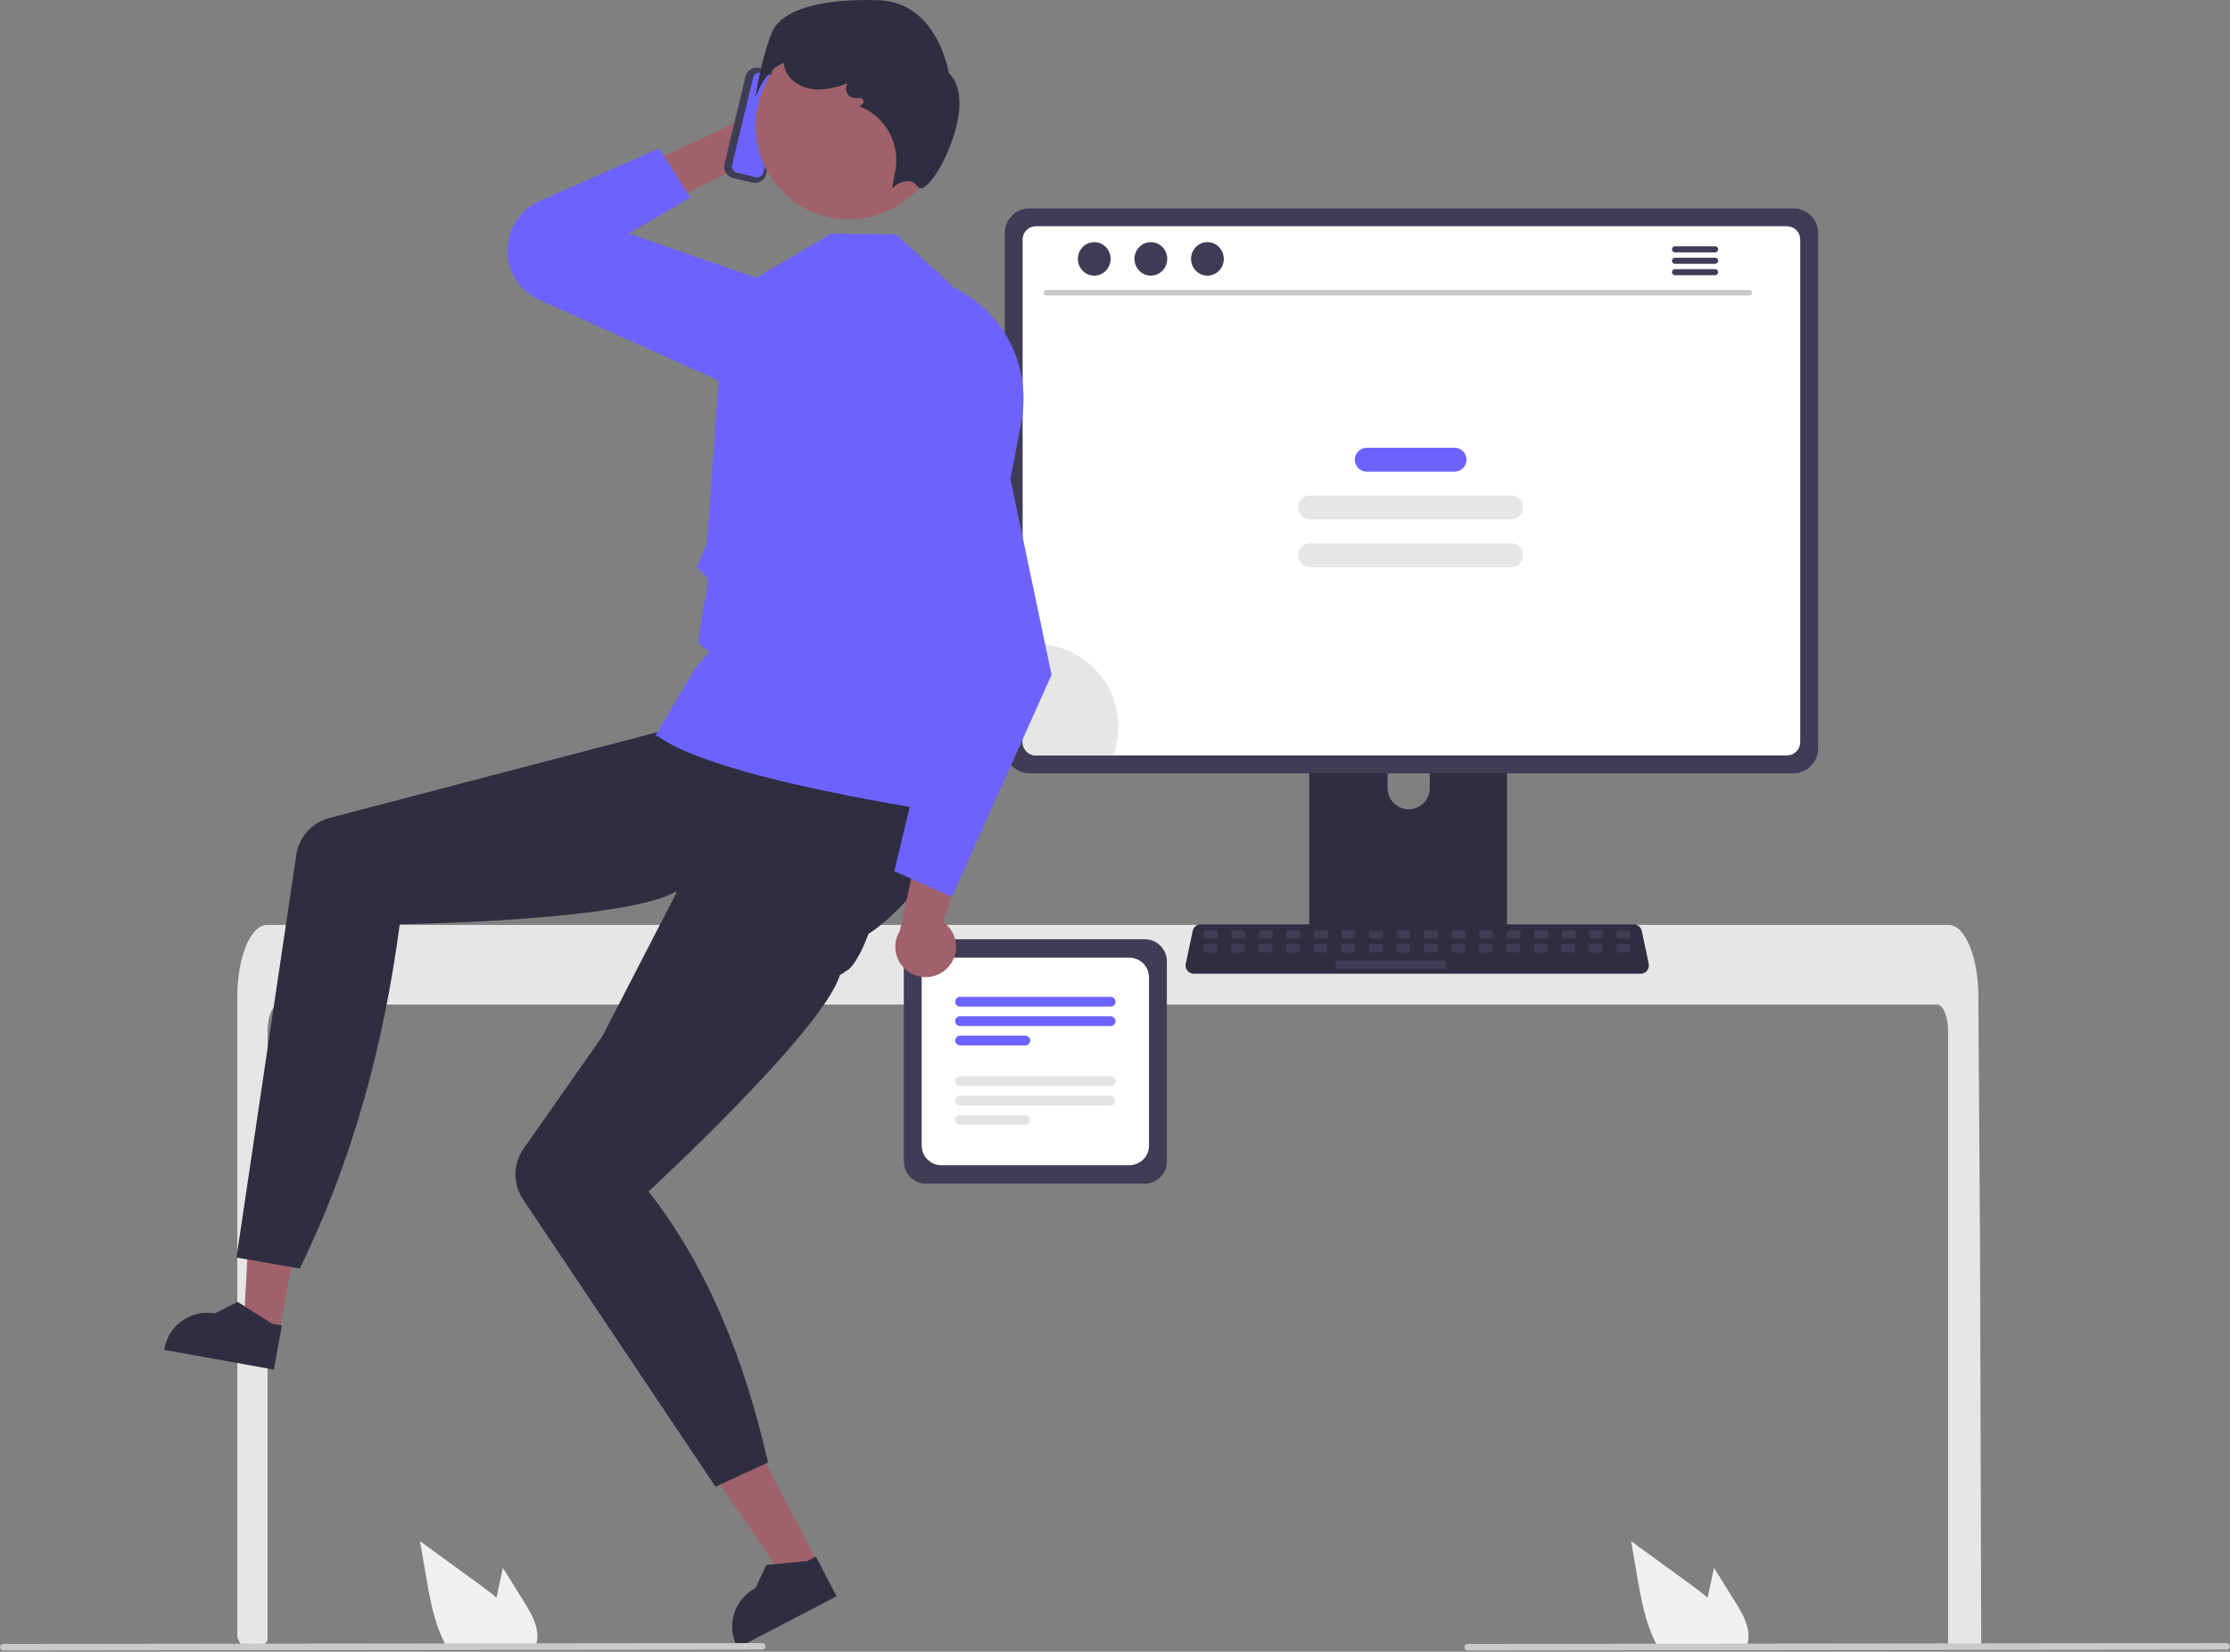 <svg width="590" height="437" viewBox="0 0 590 437" fill="none" xmlns="http://www.w3.org/2000/svg">
<rect x="0" y="0" width="590" height="437" fill="#808080" stroke="none"/>
<g clip-path="url(#clip0_443_992)">
<path d="M172.165 42.968L178.401 52.714L200.648 41.685L212.086 38.188C213.572 37.733 214.913 36.897 215.974 35.762C217.036 34.627 217.781 33.233 218.135 31.721C218.489 30.207 218.44 28.628 217.993 27.14C217.545 25.652 216.715 24.307 215.585 23.24C213.911 21.66 211.687 20.791 209.385 20.819C207.082 20.846 204.88 21.766 203.244 23.386L193.645 32.887L172.165 42.968Z" fill="#A0616A"/>
<path d="M182.689 52.26L174.375 39.265L142.849 53.134C140.585 54.13 138.617 55.694 137.136 57.675C135.654 59.655 134.709 61.985 134.393 64.438C134.003 67.462 134.587 70.532 136.059 73.203C137.532 75.874 139.816 78.006 142.582 79.291L192.837 101.89C196.306 103.502 200.267 103.693 203.875 102.423C207.483 101.153 210.451 98.523 212.146 95.094C213.057 93.25 213.57 91.235 213.651 89.179C213.732 87.124 213.379 85.074 212.616 83.164C211.852 81.254 210.695 79.526 209.22 78.093C207.745 76.659 205.984 75.553 204.052 74.845L166.354 61.795L182.689 52.26Z" fill="#6C63FF"/>
<path d="M515.413 272.867C515.413 268.963 514.102 265.795 512.493 265.788H73.725C72.108 265.795 70.804 268.963 70.797 272.867V433.552C70.797 433.914 70.662 434.264 70.419 434.532C70.175 434.801 69.84 434.969 69.48 435.004C68.302 435.117 67.124 435.222 65.947 435.319C65.918 435.319 65.888 435.327 65.859 435.327C65.219 435.385 64.578 435.429 63.937 435.48H63.929C63.6 434.87 63.274 434.255 62.952 433.635C62.843 433.426 62.786 433.194 62.786 432.959V263.683C62.786 262.606 62.83 261.521 62.903 260.45C63.007 258.98 63.189 257.517 63.449 256.066C64.68 249.3 67.462 244.72 70.622 244.705H515.588C516.049 244.708 516.505 244.805 516.928 244.989C517.549 245.264 518.11 245.657 518.581 246.147C519.22 246.811 519.766 247.558 520.205 248.368C521.763 251.114 522.878 255.207 523.271 259.969C523.271 260.013 523.278 260.057 523.278 260.1C523.38 261.28 523.431 262.482 523.424 263.683L523.526 279.29L523.591 288.597L523.788 317.8L523.861 328.171L524.181 434.642C524.181 435.028 524.028 435.399 523.755 435.672C523.482 435.945 523.111 436.099 522.725 436.099H516.87C516.483 436.099 516.113 435.945 515.84 435.672C515.567 435.399 515.413 435.028 515.413 434.642V272.867Z" fill="#E6E6E6"/>
<path d="M73.91 352.448L64.47 350.753L66.516 313.532L80.45 316.034L73.91 352.448Z" fill="#A0616A"/>
<path d="M72.475 362.356L43.444 357.143L43.509 356.776C44.048 353.779 45.754 351.119 48.254 349.38C50.753 347.642 53.841 346.967 56.838 347.505L56.839 347.505L62.864 344.434L72.036 350.234L74.57 350.689L72.475 362.356Z" fill="#2F2E41"/>
<path d="M302.871 313.162H244.982C243.43 313.16 241.943 312.543 240.846 311.446C239.749 310.349 239.132 308.862 239.13 307.31V254.345C239.132 252.793 239.749 251.306 240.846 250.209C241.943 249.112 243.43 248.495 244.982 248.493H302.871C304.422 248.495 305.909 249.112 307.006 250.209C308.103 251.306 308.72 252.793 308.722 254.345V307.31C308.72 308.862 308.103 310.349 307.006 311.446C305.909 312.543 304.422 313.16 302.871 313.162Z" fill="#3F3D56"/>
<path d="M298.801 308.285H249.051C247.673 308.283 246.353 307.735 245.379 306.761C244.405 305.787 243.857 304.467 243.855 303.089V258.566C243.857 257.188 244.405 255.868 245.379 254.894C246.353 253.92 247.673 253.372 249.051 253.37H298.801C300.179 253.372 301.5 253.92 302.474 254.894C303.448 255.868 303.996 257.188 303.997 258.566V303.089C303.996 304.467 303.448 305.787 302.474 306.761C301.5 307.735 300.179 308.283 298.801 308.285Z" fill="white"/>
<path d="M293.838 266.332H254.014C253.669 266.332 253.339 266.196 253.095 265.952C252.852 265.709 252.715 265.378 252.715 265.034C252.715 264.689 252.852 264.359 253.095 264.115C253.339 263.872 253.669 263.735 254.014 263.735H293.838C294.183 263.735 294.513 263.872 294.757 264.115C295 264.359 295.137 264.689 295.137 265.034C295.137 265.378 295 265.709 294.757 265.952C294.513 266.196 294.183 266.332 293.838 266.332Z" fill="#6C63FF"/>
<path d="M293.838 271.465H254.014C253.669 271.465 253.339 271.328 253.095 271.084C252.852 270.841 252.715 270.511 252.715 270.166C252.715 269.822 252.852 269.491 253.095 269.248C253.339 269.004 253.669 268.867 254.014 268.867H293.838C294.183 268.867 294.513 269.004 294.757 269.248C295 269.491 295.137 269.822 295.137 270.166C295.137 270.511 295 270.841 294.757 271.084C294.513 271.328 294.183 271.465 293.838 271.465Z" fill="#6C63FF"/>
<path d="M271.277 276.597H254.014C253.669 276.597 253.339 276.46 253.095 276.216C252.852 275.973 252.715 275.642 252.715 275.298C252.715 274.953 252.852 274.623 253.095 274.379C253.339 274.136 253.669 273.999 254.014 273.999H271.277C271.621 273.999 271.952 274.136 272.195 274.379C272.439 274.623 272.576 274.953 272.576 275.298C272.576 275.642 272.439 275.973 272.195 276.216C271.952 276.46 271.621 276.597 271.277 276.597Z" fill="#6C63FF"/>
<path d="M293.838 287.346H254.014C253.669 287.346 253.339 287.209 253.095 286.965C252.852 286.722 252.715 286.391 252.715 286.047C252.715 285.702 252.852 285.372 253.095 285.128C253.339 284.885 253.669 284.748 254.014 284.748H293.838C294.183 284.748 294.513 284.885 294.757 285.128C295 285.372 295.137 285.702 295.137 286.047C295.137 286.391 295 286.722 294.757 286.965C294.513 287.209 294.183 287.346 293.838 287.346Z" fill="#E4E4E4"/>
<path d="M293.838 292.478H254.014C253.843 292.478 253.674 292.445 253.516 292.38C253.358 292.315 253.214 292.219 253.093 292.099C252.972 291.978 252.877 291.835 252.811 291.677C252.746 291.519 252.712 291.35 252.712 291.179C252.712 291.008 252.746 290.839 252.811 290.681C252.877 290.524 252.972 290.38 253.093 290.26C253.214 290.139 253.358 290.043 253.516 289.978C253.674 289.913 253.843 289.88 254.014 289.88H293.838C294.183 289.88 294.513 290.017 294.757 290.261C295 290.504 295.137 290.835 295.137 291.179C295.137 291.524 295 291.854 294.757 292.098C294.513 292.341 294.183 292.478 293.838 292.478Z" fill="#E4E4E4"/>
<path d="M271.277 297.61H254.014C253.669 297.61 253.339 297.474 253.095 297.23C252.852 296.986 252.715 296.656 252.715 296.312C252.715 295.967 252.852 295.637 253.095 295.393C253.339 295.15 253.669 295.013 254.014 295.013H271.277C271.621 295.013 271.952 295.15 272.195 295.393C272.439 295.637 272.576 295.967 272.576 296.312C272.576 296.656 272.439 296.986 272.195 297.23C271.952 297.474 271.621 297.61 271.277 297.61Z" fill="#E4E4E4"/>
<path d="M396.186 171.679H348.908C348.239 171.68 347.598 171.946 347.125 172.42C346.653 172.893 346.388 173.535 346.389 174.204V248.889H398.711V174.204C398.711 173.872 398.646 173.544 398.519 173.237C398.392 172.931 398.206 172.652 397.972 172.418C397.737 172.183 397.459 171.997 397.152 171.871C396.846 171.744 396.517 171.679 396.186 171.679ZM372.706 214.114C371.227 214.107 369.811 213.517 368.766 212.471C367.72 211.426 367.13 210.01 367.123 208.531V199.917C367.125 198.437 367.714 197.019 368.76 195.974C369.807 194.928 371.226 194.341 372.706 194.341C374.185 194.341 375.604 194.928 376.651 195.974C377.698 197.019 378.287 198.437 378.288 199.917V208.531C378.282 210.01 377.691 211.426 376.646 212.471C375.6 213.517 374.184 214.107 372.706 214.114Z" fill="#2F2E41"/>
<path d="M346.227 246.5V253.706C346.227 254.08 346.376 254.437 346.64 254.701C346.904 254.965 347.262 255.114 347.635 255.115H397.465C397.838 255.113 398.195 254.964 398.459 254.7C398.722 254.436 398.871 254.079 398.873 253.706V246.5H346.227Z" fill="#3F3D56"/>
<path d="M474.474 55.123H272.379C270.642 55.126 268.978 55.817 267.75 57.045C266.522 58.273 265.831 59.937 265.829 61.673V198.048C265.83 199.785 266.521 201.45 267.749 202.678C268.977 203.906 270.642 204.596 272.379 204.598H474.474C476.211 204.596 477.876 203.906 479.104 202.678C480.332 201.45 481.022 199.785 481.024 198.048V61.673C481.021 59.937 480.33 58.273 479.102 57.045C477.875 55.817 476.21 55.126 474.474 55.123Z" fill="#3F3D56"/>
<path d="M472.787 59.855H274.067C273.138 59.856 272.247 60.227 271.59 60.885C270.933 61.543 270.564 62.435 270.564 63.365V196.359C270.566 197.288 270.935 198.178 271.592 198.834C272.249 199.491 273.139 199.861 274.067 199.862H472.787C473.716 199.861 474.606 199.491 475.262 198.834C475.919 198.178 476.288 197.288 476.29 196.359V63.365C476.29 62.435 475.921 61.543 475.264 60.885C474.608 60.227 473.717 59.856 472.787 59.855Z" fill="white"/>
<path d="M434.08 257.622H315.852C315.529 257.622 315.209 257.55 314.917 257.411C314.625 257.271 314.367 257.069 314.163 256.817C313.959 256.566 313.814 256.273 313.738 255.958C313.662 255.643 313.657 255.316 313.724 254.999L315.558 246.286C315.663 245.799 315.931 245.362 316.318 245.048C316.705 244.734 317.188 244.561 317.686 244.56H432.246C432.744 244.561 433.227 244.734 433.614 245.048C434.001 245.362 434.269 245.799 434.373 246.286L436.208 254.999C436.275 255.316 436.27 255.643 436.194 255.958C436.118 256.273 435.972 256.566 435.769 256.817C435.565 257.069 435.307 257.271 435.015 257.411C434.723 257.55 434.403 257.622 434.08 257.622Z" fill="#2F2E41"/>
<path d="M321.812 246.128H318.881C318.685 246.128 318.526 246.288 318.526 246.484V247.958C318.526 248.154 318.685 248.313 318.881 248.313H321.812C322.008 248.313 322.167 248.154 322.167 247.958V246.484C322.167 246.288 322.008 246.128 321.812 246.128Z" fill="#3F3D56"/>
<path d="M329.094 246.128H326.164C325.968 246.128 325.809 246.288 325.809 246.484V247.958C325.809 248.154 325.968 248.313 326.164 248.313H329.094C329.291 248.313 329.45 248.154 329.45 247.958V246.484C329.45 246.288 329.291 246.128 329.094 246.128Z" fill="#3F3D56"/>
<path d="M336.377 246.128H333.447C333.25 246.128 333.091 246.288 333.091 246.484V247.958C333.091 248.154 333.25 248.313 333.447 248.313H336.377C336.573 248.313 336.732 248.154 336.732 247.958V246.484C336.732 246.288 336.573 246.128 336.377 246.128Z" fill="#3F3D56"/>
<path d="M343.659 246.128H340.729C340.533 246.128 340.374 246.288 340.374 246.484V247.958C340.374 248.154 340.533 248.313 340.729 248.313H343.659C343.856 248.313 344.015 248.154 344.015 247.958V246.484C344.015 246.288 343.856 246.128 343.659 246.128Z" fill="#3F3D56"/>
<path d="M350.942 246.128H348.012C347.815 246.128 347.656 246.288 347.656 246.484V247.958C347.656 248.154 347.815 248.313 348.012 248.313H350.942C351.138 248.313 351.298 248.154 351.298 247.958V246.484C351.298 246.288 351.138 246.128 350.942 246.128Z" fill="#3F3D56"/>
<path d="M358.225 246.128H355.294C355.098 246.128 354.939 246.288 354.939 246.484V247.958C354.939 248.154 355.098 248.313 355.294 248.313H358.225C358.421 248.313 358.58 248.154 358.58 247.958V246.484C358.58 246.288 358.421 246.128 358.225 246.128Z" fill="#3F3D56"/>
<path d="M365.507 246.128H362.577C362.381 246.128 362.221 246.288 362.221 246.484V247.958C362.221 248.154 362.381 248.313 362.577 248.313H365.507C365.704 248.313 365.863 248.154 365.863 247.958V246.484C365.863 246.288 365.704 246.128 365.507 246.128Z" fill="#3F3D56"/>
<path d="M372.79 246.128H369.86C369.663 246.128 369.504 246.288 369.504 246.484V247.958C369.504 248.154 369.663 248.313 369.86 248.313H372.79C372.986 248.313 373.145 248.154 373.145 247.958V246.484C373.145 246.288 372.986 246.128 372.79 246.128Z" fill="#3F3D56"/>
<path d="M380.072 246.128H377.142C376.946 246.128 376.787 246.288 376.787 246.484V247.958C376.787 248.154 376.946 248.313 377.142 248.313H380.072C380.269 248.313 380.428 248.154 380.428 247.958V246.484C380.428 246.288 380.269 246.128 380.072 246.128Z" fill="#3F3D56"/>
<path d="M387.355 246.128H384.425C384.228 246.128 384.069 246.288 384.069 246.484V247.958C384.069 248.154 384.228 248.313 384.425 248.313H387.355C387.551 248.313 387.711 248.154 387.711 247.958V246.484C387.711 246.288 387.551 246.128 387.355 246.128Z" fill="#3F3D56"/>
<path d="M394.638 246.128H391.707C391.511 246.128 391.352 246.288 391.352 246.484V247.958C391.352 248.154 391.511 248.313 391.707 248.313H394.638C394.834 248.313 394.993 248.154 394.993 247.958V246.484C394.993 246.288 394.834 246.128 394.638 246.128Z" fill="#3F3D56"/>
<path d="M401.92 246.128H398.99C398.794 246.128 398.634 246.288 398.634 246.484V247.958C398.634 248.154 398.794 248.313 398.99 248.313H401.92C402.116 248.313 402.276 248.154 402.276 247.958V246.484C402.276 246.288 402.116 246.128 401.92 246.128Z" fill="#3F3D56"/>
<path d="M409.203 246.128H406.272C406.076 246.128 405.917 246.288 405.917 246.484V247.958C405.917 248.154 406.076 248.313 406.272 248.313H409.203C409.399 248.313 409.558 248.154 409.558 247.958V246.484C409.558 246.288 409.399 246.128 409.203 246.128Z" fill="#3F3D56"/>
<path d="M416.485 246.128H413.555C413.359 246.128 413.2 246.288 413.2 246.484V247.958C413.2 248.154 413.359 248.313 413.555 248.313H416.485C416.682 248.313 416.841 248.154 416.841 247.958V246.484C416.841 246.288 416.682 246.128 416.485 246.128Z" fill="#3F3D56"/>
<path d="M423.768 246.128H420.838C420.641 246.128 420.482 246.288 420.482 246.484V247.958C420.482 248.154 420.641 248.313 420.838 248.313H423.768C423.964 248.313 424.123 248.154 424.123 247.958V246.484C424.123 246.288 423.964 246.128 423.768 246.128Z" fill="#3F3D56"/>
<path d="M431.05 246.128H428.12C427.924 246.128 427.765 246.288 427.765 246.484V247.958C427.765 248.154 427.924 248.313 428.12 248.313H431.05C431.247 248.313 431.406 248.154 431.406 247.958V246.484C431.406 246.288 431.247 246.128 431.05 246.128Z" fill="#3F3D56"/>
<path d="M321.726 249.77H318.795C318.599 249.77 318.44 249.929 318.44 250.126V251.599C318.44 251.796 318.599 251.955 318.795 251.955H321.726C321.922 251.955 322.081 251.796 322.081 251.599V250.126C322.081 249.929 321.922 249.77 321.726 249.77Z" fill="#3F3D56"/>
<path d="M329.008 249.77H326.078C325.882 249.77 325.723 249.929 325.723 250.126V251.599C325.723 251.796 325.882 251.955 326.078 251.955H329.008C329.205 251.955 329.364 251.796 329.364 251.599V250.126C329.364 249.929 329.205 249.77 329.008 249.77Z" fill="#3F3D56"/>
<path d="M336.291 249.77H333.361C333.164 249.77 333.005 249.929 333.005 250.126V251.599C333.005 251.796 333.164 251.955 333.361 251.955H336.291C336.487 251.955 336.646 251.796 336.646 251.599V250.126C336.646 249.929 336.487 249.77 336.291 249.77Z" fill="#3F3D56"/>
<path d="M343.573 249.77H340.643C340.447 249.77 340.288 249.929 340.288 250.126V251.599C340.288 251.796 340.447 251.955 340.643 251.955H343.573C343.77 251.955 343.929 251.796 343.929 251.599V250.126C343.929 249.929 343.77 249.77 343.573 249.77Z" fill="#3F3D56"/>
<path d="M350.856 249.77H347.926C347.729 249.77 347.57 249.929 347.57 250.126V251.599C347.57 251.796 347.729 251.955 347.926 251.955H350.856C351.052 251.955 351.212 251.796 351.212 251.599V250.126C351.212 249.929 351.052 249.77 350.856 249.77Z" fill="#3F3D56"/>
<path d="M358.139 249.77H355.208C355.012 249.77 354.853 249.929 354.853 250.126V251.599C354.853 251.796 355.012 251.955 355.208 251.955H358.139C358.335 251.955 358.494 251.796 358.494 251.599V250.126C358.494 249.929 358.335 249.77 358.139 249.77Z" fill="#3F3D56"/>
<path d="M365.421 249.77H362.491C362.295 249.77 362.135 249.929 362.135 250.126V251.599C362.135 251.796 362.295 251.955 362.491 251.955H365.421C365.618 251.955 365.777 251.796 365.777 251.599V250.126C365.777 249.929 365.618 249.77 365.421 249.77Z" fill="#3F3D56"/>
<path d="M372.704 249.77H369.774C369.577 249.77 369.418 249.929 369.418 250.126V251.599C369.418 251.796 369.577 251.955 369.774 251.955H372.704C372.9 251.955 373.059 251.796 373.059 251.599V250.126C373.059 249.929 372.9 249.77 372.704 249.77Z" fill="#3F3D56"/>
<path d="M379.986 249.77H377.056C376.86 249.77 376.701 249.929 376.701 250.126V251.599C376.701 251.796 376.86 251.955 377.056 251.955H379.986C380.183 251.955 380.342 251.796 380.342 251.599V250.126C380.342 249.929 380.183 249.77 379.986 249.77Z" fill="#3F3D56"/>
<path d="M387.269 249.77H384.339C384.142 249.77 383.983 249.929 383.983 250.126V251.599C383.983 251.796 384.142 251.955 384.339 251.955H387.269C387.465 251.955 387.624 251.796 387.624 251.599V250.126C387.624 249.929 387.465 249.77 387.269 249.77Z" fill="#3F3D56"/>
<path d="M394.551 249.77H391.621C391.425 249.77 391.266 249.929 391.266 250.126V251.599C391.266 251.796 391.425 251.955 391.621 251.955H394.551C394.748 251.955 394.907 251.796 394.907 251.599V250.126C394.907 249.929 394.748 249.77 394.551 249.77Z" fill="#3F3D56"/>
<path d="M401.834 249.77H398.904C398.707 249.77 398.548 249.929 398.548 250.126V251.599C398.548 251.796 398.707 251.955 398.904 251.955H401.834C402.03 251.955 402.19 251.796 402.19 251.599V250.126C402.19 249.929 402.03 249.77 401.834 249.77Z" fill="#3F3D56"/>
<path d="M409.117 249.77H406.186C405.99 249.77 405.831 249.929 405.831 250.126V251.599C405.831 251.796 405.99 251.955 406.186 251.955H409.117C409.313 251.955 409.472 251.796 409.472 251.599V250.126C409.472 249.929 409.313 249.77 409.117 249.77Z" fill="#3F3D56"/>
<path d="M416.399 249.77H413.469C413.273 249.77 413.113 249.929 413.113 250.126V251.599C413.113 251.796 413.273 251.955 413.469 251.955H416.399C416.596 251.955 416.755 251.796 416.755 251.599V250.126C416.755 249.929 416.596 249.77 416.399 249.77Z" fill="#3F3D56"/>
<path d="M423.682 249.77H420.752C420.555 249.77 420.396 249.929 420.396 250.126V251.599C420.396 251.796 420.555 251.955 420.752 251.955H423.682C423.878 251.955 424.037 251.796 424.037 251.599V250.126C424.037 249.929 423.878 249.77 423.682 249.77Z" fill="#3F3D56"/>
<path d="M430.964 249.77H428.034C427.838 249.77 427.679 249.929 427.679 250.126V251.599C427.679 251.796 427.838 251.955 428.034 251.955H430.964C431.161 251.955 431.32 251.796 431.32 251.599V250.126C431.32 249.929 431.161 249.77 430.964 249.77Z" fill="#3F3D56"/>
<path d="M382.171 254.14H353.752C353.556 254.14 353.396 254.299 353.396 254.495V255.969C353.396 256.165 353.556 256.324 353.752 256.324H382.171C382.367 256.324 382.527 256.165 382.527 255.969V254.495C382.527 254.299 382.367 254.14 382.171 254.14Z" fill="#3F3D56"/>
<path d="M459.101 423.836L453.486 414.813L452.365 419.969C452.168 420.872 451.971 421.79 451.789 422.7C450.195 421.338 448.498 420.078 446.837 418.87C441.74 415.17 436.644 411.466 431.551 407.756L433.146 417.005C434.129 422.7 435.156 428.512 437.588 433.719C437.858 434.309 438.149 434.891 438.462 435.459H462.16C462.351 434.932 462.482 434.385 462.553 433.828C462.559 433.792 462.561 433.755 462.56 433.719C462.932 430.187 460.98 426.859 459.101 423.836Z" fill="#F0F0F0"/>
<path d="M138.668 423.836L133.053 414.813L131.931 419.969C131.734 420.872 131.538 421.79 131.356 422.7C129.761 421.338 128.064 420.078 126.404 418.87C121.306 415.17 116.211 411.466 111.117 407.756L112.712 417.005C113.696 422.7 114.722 428.512 117.155 433.719C117.424 434.309 117.716 434.891 118.029 435.459H141.726C141.917 434.932 142.049 434.385 142.12 433.828C142.126 433.792 142.128 433.755 142.127 433.719C142.498 430.187 140.546 426.859 138.668 423.836Z" fill="#F0F0F0"/>
<path d="M589.125 436.446L388.308 436.67C388.078 436.67 387.858 436.579 387.695 436.416C387.532 436.253 387.441 436.033 387.441 435.803C387.441 435.573 387.532 435.352 387.695 435.19C387.858 435.027 388.078 434.936 388.308 434.936L589.125 434.712C589.355 434.712 589.576 434.803 589.738 434.966C589.901 435.129 589.992 435.349 589.992 435.579C589.992 435.809 589.901 436.03 589.738 436.192C589.576 436.355 589.355 436.446 589.125 436.446Z" fill="#CACACA"/>
<path d="M462.798 78.179H276.856C276.663 78.174 276.479 78.094 276.344 77.956C276.209 77.818 276.133 77.632 276.133 77.439C276.133 77.246 276.209 77.06 276.344 76.922C276.479 76.784 276.663 76.704 276.856 76.7H462.798C462.991 76.704 463.175 76.784 463.31 76.922C463.445 77.06 463.521 77.246 463.521 77.439C463.521 77.632 463.445 77.818 463.31 77.956C463.175 78.094 462.991 78.174 462.798 78.179Z" fill="#CACACA"/>
<path d="M289.514 72.924C291.907 72.924 293.847 70.941 293.847 68.494C293.847 66.047 291.907 64.064 289.514 64.064C287.12 64.064 285.18 66.047 285.18 68.494C285.18 70.941 287.12 72.924 289.514 72.924Z" fill="#3F3D56"/>
<path d="M304.484 72.924C306.877 72.924 308.817 70.941 308.817 68.494C308.817 66.047 306.877 64.064 304.484 64.064C302.09 64.064 300.15 66.047 300.15 68.494C300.15 70.941 302.09 72.924 304.484 72.924Z" fill="#3F3D56"/>
<path d="M319.454 72.924C321.847 72.924 323.787 70.941 323.787 68.494C323.787 66.047 321.847 64.064 319.454 64.064C317.06 64.064 315.12 66.047 315.12 68.494C315.12 70.941 317.06 72.924 319.454 72.924Z" fill="#3F3D56"/>
<path d="M453.784 65.162H443.15C442.94 65.166 442.739 65.253 442.591 65.403C442.444 65.554 442.361 65.757 442.361 65.967C442.361 66.178 442.444 66.38 442.591 66.531C442.739 66.682 442.94 66.768 443.15 66.772H453.784C453.995 66.768 454.196 66.682 454.343 66.531C454.491 66.38 454.574 66.178 454.574 65.967C454.574 65.757 454.491 65.554 454.343 65.403C454.196 65.253 453.995 65.166 453.784 65.162Z" fill="#3F3D56"/>
<path d="M453.784 68.185H443.15C442.94 68.189 442.739 68.275 442.591 68.426C442.444 68.576 442.361 68.779 442.361 68.99C442.361 69.201 442.444 69.403 442.591 69.553C442.739 69.704 442.94 69.791 443.15 69.795H453.784C453.995 69.791 454.196 69.704 454.343 69.553C454.491 69.403 454.574 69.201 454.574 68.99C454.574 68.779 454.491 68.576 454.343 68.426C454.196 68.275 453.995 68.189 453.784 68.185Z" fill="#3F3D56"/>
<path d="M453.784 71.203H443.15C442.94 71.207 442.739 71.294 442.591 71.445C442.444 71.595 442.361 71.797 442.361 72.008C442.361 72.219 442.444 72.421 442.591 72.572C442.739 72.723 442.94 72.809 443.15 72.814H453.784C453.995 72.809 454.196 72.723 454.343 72.572C454.491 72.421 454.574 72.219 454.574 72.008C454.574 71.797 454.491 71.595 454.343 71.445C454.196 71.294 453.995 71.207 453.784 71.203Z" fill="#3F3D56"/>
<path d="M384.84 118.464H361.606C359.86 118.464 358.446 119.879 358.446 121.624C358.446 123.369 359.86 124.784 361.606 124.784H384.84C386.585 124.784 388 123.369 388 121.624C388 119.879 386.585 118.464 384.84 118.464Z" fill="#6C63FF"/>
<path d="M399.849 131.104H346.596C344.851 131.104 343.436 132.518 343.436 134.263C343.436 136.009 344.851 137.423 346.596 137.423H399.849C401.595 137.423 403.009 136.009 403.009 134.263C403.009 132.518 401.595 131.104 399.849 131.104Z" fill="#E6E6E6"/>
<path d="M399.849 143.743H346.596C344.851 143.743 343.436 145.158 343.436 146.903C343.436 148.648 344.851 150.063 346.596 150.063H399.849C401.595 150.063 403.009 148.648 403.009 146.903C403.009 145.158 401.595 143.743 399.849 143.743Z" fill="#E6E6E6"/>
<path d="M295.864 192.237C295.868 194.841 295.405 197.423 294.495 199.862H274.067C273.139 199.861 272.249 199.491 271.592 198.834C270.935 198.178 270.566 197.288 270.564 196.359V170.666C271.706 170.482 272.86 170.389 274.016 170.39C276.885 170.389 279.726 170.954 282.377 172.052C285.028 173.15 287.437 174.76 289.465 176.788C291.494 178.817 293.103 181.226 294.201 183.876C295.299 186.527 295.864 189.368 295.864 192.237Z" fill="#E6E6E6"/>
<path d="M255.559 212.551C255.254 221.399 236.435 245.271 226.538 248.694C224.856 249.277 223.873 249.597 223.873 249.597L220.428 248.556L178.714 235.935C171.409 240.232 149.62 242.417 131.741 243.509C117.511 244.376 105.749 244.55 105.749 244.55C101.551 276.478 93.278 307.019 79.321 335.626L62.571 332.713L78.395 226.155C78.737 223.853 79.747 221.703 81.3 219.972C82.854 218.24 84.882 217.003 87.132 216.414L200.962 186.639C200.962 186.639 207.24 185.503 220.479 191.89C242.276 202.406 255.778 206.113 255.559 212.551Z" fill="#2F2E41"/>
<path d="M216.418 413.615L207.911 418.047L186.769 387.345L199.324 380.804L216.418 413.615Z" fill="#A0616A"/>
<path d="M221.341 422.333L195.183 435.962L195.011 435.631C193.604 432.931 193.327 429.782 194.242 426.878C195.156 423.974 197.187 421.552 199.887 420.145L202.777 414.03L213.581 413.01L215.864 411.82L221.341 422.333Z" fill="#2F2E41"/>
<path d="M233.809 210.839C237.626 218.827 231.969 248.694 224.774 256.303L222.864 257.602L222.218 257.938C217.902 272.538 171.583 315.24 171.583 315.24C187.228 335.171 196.979 359.676 203.201 386.92L189.302 393.341L138.377 317.318C137.043 315.327 136.344 312.979 136.37 310.582C136.396 308.186 137.147 305.853 138.524 303.892L159.299 274.299L193.151 208.727C217.341 207.981 231.028 205.029 233.809 210.839Z" fill="#2F2E41"/>
<path d="M254.389 215.658C181.277 204.54 174.616 194.541 173.901 194.719L173.266 194.877L183.859 176.973L187.744 172.383L184.756 170.247L185.941 161.375C186.866 157.78 187.615 153.547 187.216 152.98C186.392 152.068 184.557 150.409 184.539 150.393L184.303 150.179L187.057 143.755L190.744 92.388L200.252 73.434L219.875 61.801L237.171 62.011L252.371 76.109C258.824 79.214 264.073 84.36 267.304 90.751C270.534 97.142 271.565 104.421 270.238 111.458L262.517 152.239L259.677 173.259L264.311 177.893L261.428 180.777L259.713 190.596L261.469 201.718C262.842 211.822 256.739 212.425 256.288 212.551C256.261 212.559 254.935 216.029 254.879 216.029C254.738 216.029 254.727 215.71 254.389 215.658Z" fill="#6C63FF"/>
<path d="M250.551 256.204C251.386 255.389 252.032 254.4 252.443 253.308C252.854 252.216 253.021 251.047 252.932 249.883C252.843 248.719 252.5 247.589 251.927 246.573C251.353 245.556 250.564 244.677 249.615 243.999L257.635 216.786L243.535 221.092L238.081 246.273C237.046 247.944 236.661 249.936 236.997 251.872C237.333 253.808 238.368 255.553 239.905 256.777C241.442 258.001 243.374 258.619 245.337 258.514C247.299 258.408 249.154 257.586 250.551 256.204Z" fill="#A0616A"/>
<path d="M251.853 237.322L236.612 230.486L248.837 179.72L226.071 124.455C224.946 121.723 224.435 118.777 224.577 115.826C224.718 112.875 225.507 109.991 226.888 107.379C228.27 104.767 230.209 102.492 232.568 100.714C234.928 98.936 237.65 97.699 240.541 97.091C245.765 95.999 251.208 97.024 255.677 99.941C260.145 102.858 263.274 107.428 264.377 112.649L278.223 178.532L251.853 237.322Z" fill="#6C63FF"/>
<path d="M191.677 43.4L197.248 20.231C197.439 19.439 197.937 18.755 198.632 18.329C199.328 17.903 200.163 17.771 200.956 17.96L206.006 19.175C206.798 19.366 207.482 19.864 207.908 20.559C208.334 21.255 208.466 22.09 208.277 22.883L202.706 46.052C202.514 46.844 202.016 47.528 201.321 47.954C200.626 48.38 199.79 48.512 198.997 48.323L193.948 47.108C193.155 46.917 192.471 46.419 192.045 45.724C191.62 45.029 191.487 44.193 191.677 43.4Z" fill="#3F3D56"/>
<path d="M201.263 19.284C200.836 19.182 200.385 19.253 200.011 19.483C199.636 19.712 199.368 20.081 199.264 20.508L193.694 43.676C193.591 44.103 193.663 44.554 193.892 44.928C194.122 45.303 194.49 45.571 194.917 45.675L199.967 46.889C200.394 46.991 200.844 46.919 201.219 46.69C201.594 46.461 201.862 46.092 201.965 45.665L207.536 22.497C207.638 22.069 207.567 21.619 207.337 21.244C207.108 20.869 206.739 20.601 206.312 20.498L201.263 19.284Z" fill="#6C63FF"/>
<path d="M224.626 58.011C238.283 58.011 249.355 46.938 249.355 33.281C249.355 19.623 238.283 8.551 224.626 8.551C210.968 8.551 199.896 19.623 199.896 33.281C199.896 46.938 210.968 58.011 224.626 58.011Z" fill="#A0616A"/>
<path d="M236.032 49.816L236.923 44.807C237.47 41.485 236.901 38.076 235.305 35.112C233.709 32.148 231.176 29.796 228.102 28.424L227.338 28.055L227.967 27.719C228.167 27.611 228.324 27.438 228.409 27.228C228.495 27.017 228.504 26.784 228.435 26.567C228.366 26.351 228.224 26.166 228.033 26.043C227.842 25.921 227.614 25.869 227.389 25.898L226.674 25.986C226.187 26.046 225.693 25.964 225.251 25.749C224.81 25.534 224.44 25.196 224.187 24.776C223.933 24.356 223.806 23.871 223.821 23.381C223.837 22.89 223.994 22.415 224.273 22.011C221.804 23.034 219.17 23.601 216.499 23.683C212.634 23.654 209.275 21.769 207.943 18.882C207.618 18.164 207.419 17.396 207.352 16.611C203.269 18.22 201.067 23.044 201.044 23.094L199.837 25.788L200.354 22.881C200.37 22.793 201.95 13.99 204.242 8.528C206.706 2.656 216.962 -0.439 232.37 0.05C247.42 0.523 250.759 17.683 251.045 19.343C255.321 23.457 253.767 31.246 252.452 35.542C250.323 42.499 246.12 49.422 243.805 49.786C243.597 49.825 243.383 49.802 243.189 49.719C242.995 49.637 242.83 49.499 242.714 49.322C242.482 48.954 242.175 48.639 241.812 48.398C241.449 48.157 241.04 47.996 240.61 47.925C238.739 47.659 236.808 49.193 236.788 49.209L236.032 49.816Z" fill="#2F2E41"/>
<path d="M201.692 436.446L0.875 436.67C0.645 436.669 0.425 436.578 0.263 436.415C0.101 436.253 0.01 436.032 0.01 435.803C0.01 435.573 0.101 435.353 0.263 435.191C0.425 435.028 0.645 434.936 0.875 434.936L201.692 434.712C201.922 434.712 202.142 434.803 202.305 434.966C202.468 435.129 202.559 435.349 202.559 435.579C202.559 435.809 202.468 436.03 202.305 436.192C202.142 436.355 201.922 436.446 201.692 436.446Z" fill="#CACACA"/>
</g>
<defs>
<clipPath id="clip0_443_992">
<rect width="589.985" height="436.67" fill="white" transform="translate(0.008)"/>
</clipPath>
</defs>
</svg>
